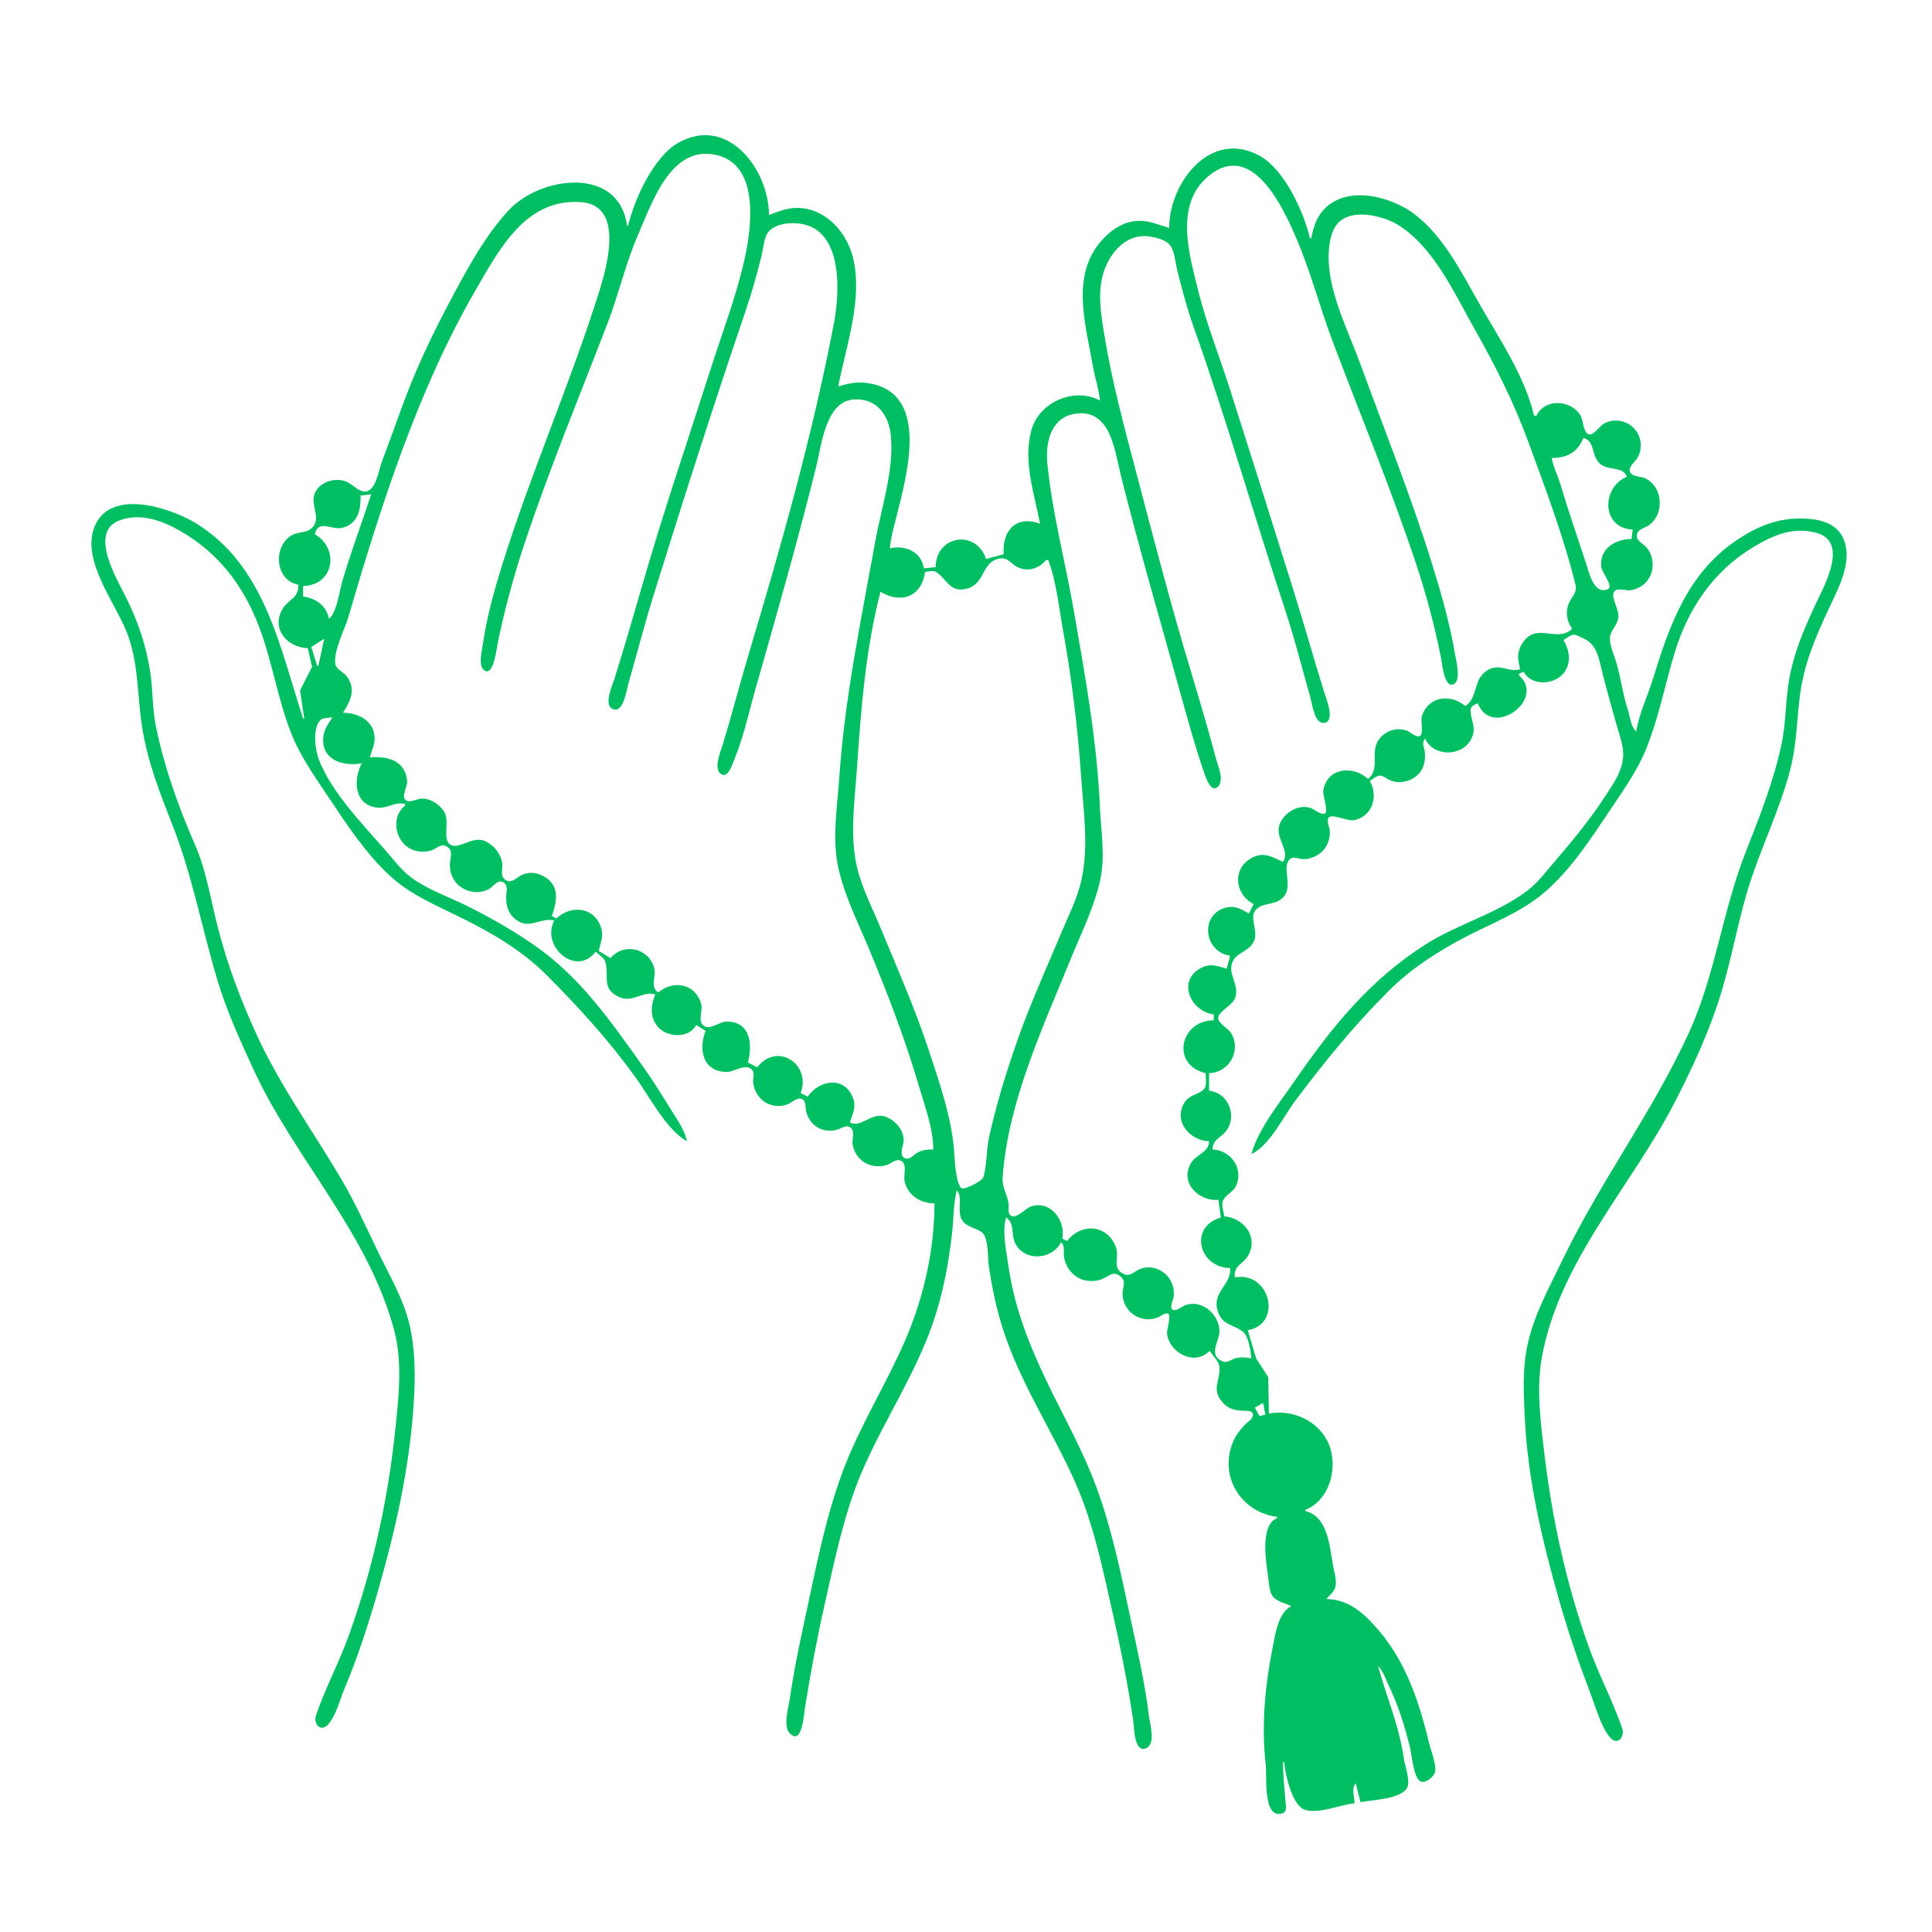 <svg xmlns="http://www.w3.org/2000/svg" xmlns:xlink="http://www.w3.org/1999/xlink" width="500" zoomAndPan="magnify" viewBox="0 0 375 375" height="500" preserveAspectRatio="xMidYMid meet" version="1.0"><path fill="#00bf63" d="M 121.926 43.773 L 121.699 43.773 C 120.129 32.137 104.871 34.18 98.73 40.816 C 94.438 45.457 91.359 51.012 88.371 56.535 C 84.777 63.184 81.434 69.969 78.746 77.043 C 77.164 81.203 75.719 85.414 74.137 89.574 C 73.562 91.082 73.281 93.25 72.305 94.535 C 70.68 96.68 68.938 94.332 67.488 93.605 C 65.613 92.668 62.969 93.227 61.652 94.828 C 59.652 97.262 62.207 99.781 61.008 101.879 C 59.957 103.719 57.887 102.984 56.328 104.078 C 52.922 106.465 53.508 112.703 57.918 113.5 C 57.918 116.426 55.859 116.168 54.66 118.516 C 52.711 122.32 55.965 125.727 59.742 125.805 L 60.562 129.434 L 58.234 134.008 L 59.059 139.477 L 58.832 139.477 C 54.312 125.609 51.387 109.637 37.875 101.473 C 32.945 98.492 21.262 94.676 18.301 102.336 C 15.809 108.789 22.293 116.895 24.562 122.617 C 27.012 128.797 26.586 135.121 27.645 141.527 C 28.727 148.086 31.09 154.07 33.5 160.215 C 37.32 169.945 39.168 180.09 42.141 190.066 C 43.914 196.027 46.516 201.738 49.105 207.383 C 57.16 224.934 71.566 239.332 76.562 258.426 C 78.199 264.676 77.312 271.922 76.637 278.25 C 75.219 291.484 72.336 304.438 67.871 316.984 C 65.949 322.395 63.191 327.543 61.328 332.938 C 60.754 334.605 62.273 336.332 63.695 334.707 C 65.254 332.93 65.996 329.855 66.898 327.695 C 69.531 321.414 71.641 314.875 73.504 308.328 C 76.805 296.754 79.441 285.02 80.262 273.008 C 80.637 267.547 80.699 261.957 79.355 256.602 C 78.168 251.867 75.578 247.52 73.469 243.156 C 71.133 238.328 68.949 233.434 66.211 228.801 C 60.656 219.41 54.363 210.742 49.789 200.773 C 46.793 194.242 44.32 187.676 42.465 180.723 C 40.93 174.949 40.156 169.156 37.719 163.633 C 34.594 156.562 31.75 148.426 30.234 140.844 C 29.539 137.371 29.695 133.844 29.156 130.363 C 28.379 125.332 26.762 120.559 24.492 116.008 C 22.766 112.547 17.191 103.375 23.07 101.059 C 27.105 99.469 31.383 101 34.914 103.02 C 42.395 107.297 47.176 113.59 50.219 121.477 C 52.871 128.348 53.883 135.816 56.656 142.668 C 58.391 146.953 61.215 150.918 63.766 154.746 C 67.301 160.047 71.152 165.91 75.914 170.203 C 79.961 173.848 85 175.883 89.809 178.273 C 95.582 181.141 101.406 184.578 105.98 189.152 C 112.363 195.535 118.137 201.879 123.426 209.207 C 126.148 212.98 129.242 219.148 133.316 221.512 C 132.938 219.387 131.492 217.387 130.367 215.586 C 128.531 212.656 126.766 209.742 124.754 206.926 C 118.543 198.227 112.641 189.637 103.703 183.461 C 99.367 180.465 94.781 177.836 90.035 175.539 C 86.613 173.883 82.863 172.586 79.785 170.293 C 77.781 168.801 76.227 166.641 74.582 164.773 C 70.168 159.746 64.203 153.602 61.82 147.227 C 61.176 145.5 60.566 140.973 62.348 139.656 C 62.871 139.266 63.891 139.363 64.527 139.25 C 63.746 140.434 62.965 141.445 62.773 142.895 C 62.164 147.496 66.672 148.871 70.219 148.137 C 68.523 151.363 68.688 156.391 73.41 156.773 C 75.234 156.926 77.043 155.441 78.648 156.113 L 78.648 156.34 C 75.598 158.734 76.797 163.984 80.469 165.082 C 81.535 165.402 82.844 165.395 83.887 165.008 C 84.672 164.715 85.508 163.82 86.391 164.168 C 88.266 164.906 87.289 166.5 87.309 167.961 C 87.328 169.465 87.953 170.98 89.137 171.941 C 90.738 173.25 92.953 173.531 94.82 172.617 C 95.555 172.258 96.512 170.848 97.391 171.125 C 98.781 171.574 98.266 173.059 98.242 174.113 C 98.203 175.711 98.625 177.199 99.875 178.289 C 102.66 180.715 104.828 177.969 107.574 178.672 C 104.949 183.688 111.777 189.625 115.547 184.824 L 115.777 184.824 C 116.301 185.398 117.23 185.883 117.477 186.656 C 118.324 189.348 116.594 191.84 120.105 193.5 C 122.805 194.781 124.789 192.223 127.164 193.027 C 126.328 195.199 126.078 197.48 127.742 199.363 C 129.547 201.41 133.793 201.586 135.137 198.953 L 136.961 200.09 C 135.52 203.625 136.391 208.062 141.059 208.062 C 142.625 208.062 144.719 206.297 145.961 207.648 C 146.562 208.305 146.086 209.32 146.18 210.117 C 146.344 211.508 147.027 212.797 148.125 213.672 C 149.445 214.73 151.34 214.957 152.902 214.336 C 153.648 214.043 154.566 213.105 155.402 213.246 C 156.531 213.434 156.266 214.785 156.438 215.586 C 156.719 216.879 157.469 218.066 158.602 218.777 C 159.723 219.48 161.203 219.641 162.473 219.281 C 163.254 219.055 164.133 218.312 164.953 218.781 C 166.059 219.41 165.352 220.953 165.473 221.965 C 165.68 223.688 166.801 225.254 168.395 225.945 C 169.566 226.457 171.062 226.52 172.266 226.074 C 173.047 225.785 173.883 224.93 174.762 225.258 C 176.215 225.797 175.312 228.062 175.574 229.258 C 176.176 232.043 178.676 233.562 181.375 233.586 C 181.375 242.32 179.41 251.301 176.043 259.336 C 172.805 267.051 168.406 274.23 165.074 281.895 C 161.086 291.066 159.09 300.871 157.004 310.605 C 155.641 316.973 154.219 323.297 153.297 329.746 C 153.055 331.449 151.938 335.031 153.293 336.434 C 155.699 338.926 156.043 332.707 156.227 331.57 C 157.309 324.832 158.539 318.176 160.043 311.516 C 161.996 302.883 163.836 293.699 167.352 285.539 C 171.551 275.801 177.574 266.902 181.07 256.828 C 182.996 251.277 184.062 245.566 184.758 239.738 C 185.102 236.879 185.016 233.879 185.703 231.082 C 186.93 232.094 185.703 235.082 186.699 236.777 C 187.703 238.484 190.309 238.32 191.055 239.773 C 191.887 241.391 191.684 244.09 191.949 245.891 C 192.555 249.984 193.406 254.023 194.668 257.969 C 198.035 268.512 204.297 277.762 208.742 287.82 C 212.301 295.871 214.148 305.012 216.078 313.566 C 217.602 320.305 218.926 327.016 219.934 333.848 C 220.125 335.141 220.105 340.207 222.363 339.371 C 224.441 338.605 223.211 334.727 223.023 333.164 C 222.25 326.699 220.777 320.383 219.414 314.023 C 217.57 305.402 215.824 296.793 212.758 288.504 C 210.465 282.297 207.262 276.418 204.324 270.5 C 200.305 262.395 196.953 254.465 195.695 245.438 C 195.285 242.473 194.5 239.238 195.27 236.32 C 197.129 237.547 196.094 239.719 197.176 241.562 C 199.18 244.973 204.258 244.418 205.977 241.105 C 206.805 242.012 206.34 242.941 206.539 244.07 C 206.836 245.758 207.859 247.273 209.395 248.078 C 210.676 248.75 212.359 248.812 213.723 248.34 C 215.238 247.82 216.039 246.461 217.57 247.832 C 218.676 248.824 217.848 249.898 217.883 251.133 C 217.934 253.051 219.035 254.812 220.781 255.609 C 222.059 256.191 223.34 256.207 224.656 255.746 C 225.195 255.555 226.168 254.711 226.742 254.992 C 227.391 255.312 226.426 258.113 226.52 258.879 C 226.957 262.531 231.812 265.191 234.676 262.297 L 234.906 262.297 C 235.41 263.188 236.578 264.227 236.676 265.262 C 236.934 267.973 234.984 269.652 237.336 272.254 C 238.715 273.777 240.301 273.809 242.184 273.855 C 242.66 273.867 243.168 274.043 243.195 274.605 C 243.227 275.371 242.215 275.965 241.746 276.434 C 240.777 277.41 239.875 278.57 239.336 279.844 C 236.535 286.5 240.828 293.516 247.887 294.426 L 247.887 294.656 C 244.414 296.035 245.797 303.574 246.199 306.504 C 246.348 307.602 246.359 308.891 247.031 309.832 C 247.797 310.906 249.508 311.156 250.621 311.746 C 248.121 313.105 247.578 316.938 247.07 319.492 C 245.574 326.965 244.781 334.906 245.676 342.508 C 245.934 344.688 245.082 353 248.785 352.004 C 249.965 351.688 249.566 350.469 249.504 349.57 C 249.332 347.074 249.031 344.551 249.027 342.051 L 249.254 342.051 C 249.441 344.324 250.766 350.301 253.137 351.223 C 255.777 352.254 260.176 350.242 262.922 350.027 C 262.918 348.895 262.242 346.949 263.148 346.152 L 264.062 349.797 C 266.367 349.363 271.488 349.234 273 347.215 C 273.941 345.965 272.688 342.812 272.488 341.367 C 271.609 335.031 269.137 329.441 267.477 323.367 C 268.531 324.41 268.949 325.922 269.586 327.238 C 271.418 331.027 272.637 335.012 273.656 339.09 C 274.012 340.516 274.359 344.84 275.578 345.688 C 276.539 346.352 278.203 344.98 278.492 344.098 C 278.934 342.754 277.805 340.004 277.469 338.633 C 275.496 330.508 273.043 322.766 267.477 316.301 C 264.793 313.184 261.805 310.414 257.457 310.379 C 258.023 309.633 258.926 309.035 259.18 308.098 C 259.531 306.797 258.957 305.062 258.727 303.77 C 258.059 300.059 257.715 294.324 253.355 293.289 L 253.355 293.059 C 258.543 291.051 260.035 283.605 257.348 279.16 C 255.059 275.375 250.555 273.586 246.293 274.375 L 246.172 267.312 L 243.82 263.664 L 242.195 258.195 C 249.047 256.977 246.508 246.676 239.688 247.941 C 239.383 245.461 241.473 245.43 242.441 243.387 C 244.152 239.77 241.234 236.387 237.637 236.094 C 237.527 235.227 237.059 234 237.34 233.152 C 237.73 231.973 239.371 231.398 239.922 230.168 C 241.441 226.781 238.891 223.266 235.359 223.105 C 235.387 220.949 237.191 220.875 238.211 219.227 C 240.082 216.211 238.281 212.082 234.676 211.711 L 234.676 208.293 C 238.551 208.211 240.98 203.977 238.984 200.547 C 238.457 199.637 236.414 198.645 236.441 197.586 C 236.477 196.305 239.23 195.164 239.742 193.711 C 240.672 191.07 238.156 189.082 239.258 186.648 C 240.117 184.75 242.594 184.699 243.453 182.547 C 244.238 180.562 242.324 177.938 243.879 176.465 C 245.473 174.949 247.965 175.945 249.453 173.656 C 250.801 171.582 248.73 168.117 250.426 166.715 C 251.098 166.16 252.129 166.742 252.898 166.762 C 254.258 166.801 255.785 166.152 256.723 165.184 C 257.742 164.133 258.246 162.574 258.102 161.125 C 258.027 160.461 257.328 159.102 258.008 158.59 C 258.797 158 261.637 159.48 262.922 159.184 C 266.484 158.359 267.531 154.484 265.883 151.555 C 266.449 151.266 267.188 150.543 267.836 150.547 C 268.547 150.555 269.312 151.301 269.984 151.531 C 271.887 152.184 274.043 151.645 275.402 150.168 C 276.438 149.043 276.688 147.566 276.566 146.086 C 276.48 145.031 275.859 144.25 276.59 143.352 C 278.242 146.891 283.617 146.945 285.492 143.578 C 286.727 141.371 285.508 140.047 285.43 137.895 C 285.398 137.082 286.215 136.762 286.84 136.516 C 289.551 143.461 300.215 135.77 294.812 131.047 L 294.812 130.82 L 295.723 130.363 C 297.133 133.129 301.516 132.984 303.379 130.797 C 305.086 128.797 304.684 126.309 303.469 124.211 C 304.039 123.922 304.652 123.344 305.289 123.227 C 305.93 123.105 306.543 123.586 307.113 123.809 C 310.211 125.039 310.375 128.207 311.184 131.273 C 312.051 134.551 312.945 137.816 313.879 141.074 C 314.414 142.941 315.23 145.031 315.043 147 C 314.773 149.84 313.242 151.953 311.738 154.289 C 308.812 158.828 305.41 162.965 301.902 167.051 C 300.242 168.98 298.648 171.164 296.633 172.738 C 290.852 177.246 283.039 179.297 276.816 183.242 C 265.773 190.234 258.402 199.477 251.07 210.117 C 248.176 214.32 244.309 219.043 242.879 224.016 C 246.449 222.352 249.027 216.844 251.336 213.762 C 257.035 206.145 262.789 199.09 269.531 192.348 C 273.922 187.953 279.285 184.535 284.789 181.691 C 289.742 179.133 295.016 177.141 299.367 173.551 C 304.582 169.258 308.625 163.043 312.352 157.48 C 314.91 153.66 317.766 149.688 319.504 145.402 C 321.914 139.453 323.145 133.074 324.977 126.945 C 327.578 118.25 332.473 110.914 340.367 106.164 C 344.195 103.863 348.145 102.156 352.668 103.457 C 359.078 105.301 353.766 114.297 352.141 117.832 C 350.043 122.406 348.195 126.742 347.297 131.73 C 346.531 135.977 346.688 140.25 345.785 144.492 C 344.297 151.48 341.527 158.594 338.898 165.227 C 334.32 176.766 332.984 189.184 327.77 200.547 C 320.762 215.809 310.715 229.188 303.406 244.297 C 300.625 250.051 297.43 255.711 296.281 262.07 C 295.52 266.305 295.754 270.574 295.941 274.832 C 296.473 287.02 299.348 299.125 302.688 310.832 C 304.449 317.008 306.555 323.066 308.836 329.062 C 309.777 331.531 310.785 335.207 312.496 337.23 C 313.941 338.945 315.449 337.133 314.863 335.441 C 312.996 330.043 310.246 324.902 308.32 319.492 C 304.035 307.445 301.305 295.031 299.785 282.352 C 299.062 276.305 298.184 269.723 299.242 263.664 C 302.535 244.918 316.586 230.391 325.047 213.992 C 328.52 207.262 331.742 200.27 333.984 193.027 C 336.02 186.441 337.195 179.59 339.164 172.977 C 341.539 165.008 345.344 157.555 347.457 149.504 C 348.699 144.766 348.742 140.172 349.316 135.379 C 350.086 128.941 352.402 123.637 355.121 117.832 C 356.82 114.207 359.27 109.656 358.148 105.527 C 357.25 102.203 354.449 101.016 351.301 100.723 C 346.074 100.238 341.77 101.762 337.406 104.633 C 327.539 111.121 324.086 121.289 320.77 131.957 C 319.777 135.168 318.082 138.691 317.59 141.984 C 316.488 140.934 316.391 139.066 315.93 137.656 C 315.012 134.836 314.633 131.855 313.848 128.996 C 313.426 127.461 312.395 125.348 312.492 123.754 C 312.574 122.391 313.953 121.32 314.129 119.883 C 314.312 118.43 312.766 116.141 313.199 115.047 C 313.668 113.875 315.52 114.699 316.449 114.57 C 318.59 114.281 320.328 112.688 320.703 110.539 C 320.969 109.027 320.594 107.387 319.562 106.23 C 318.949 105.543 317.645 105.004 317.699 103.934 C 317.766 102.707 319.281 102.512 320.09 101.926 C 321.195 101.129 321.934 99.812 322.102 98.461 C 322.383 96.203 321.504 93.965 319.41 92.867 C 318.586 92.434 316.762 92.582 316.387 91.594 C 316.016 90.621 317.191 89.816 317.668 89.121 C 318.289 88.219 318.578 87.02 318.457 85.93 C 318.09 82.562 314.438 80.637 311.438 82.145 C 310.594 82.566 309.395 84.461 308.484 84.32 C 307.324 84.145 307.297 81.555 306.801 80.691 C 305.008 77.578 299.848 77.246 298.227 80.688 L 297.773 80.688 C 295.91 72.836 290.859 65.52 286.934 58.586 C 283.605 52.703 280.191 45.98 274.766 41.727 C 270.098 38.066 261.094 35.68 256.621 41.043 C 255.402 42.5 254.871 44.453 254.492 46.281 L 254.266 46.281 C 253.066 41.102 249.293 32.859 244.473 30.223 C 234.918 24.996 226.934 35.516 226.934 44.23 C 224.82 43.629 223.047 42.77 220.781 42.871 C 218.305 42.984 216.113 44.344 214.406 46.055 C 207.527 52.938 210.73 62.984 212.184 71.348 C 212.555 73.473 213.316 75.578 213.492 77.727 C 208.395 75.051 201.566 78.113 200.141 83.652 C 198.594 89.672 200.734 95.766 201.875 101.652 C 197.203 99.91 194.457 103.051 194.816 107.578 L 191.398 108.488 C 189.406 102.641 181.656 103.934 181.605 110.082 L 179.328 110.312 C 178.836 107.059 175.672 105.734 172.723 106.438 C 172.879 104.445 173.461 102.449 173.945 100.512 C 175.992 92.316 180.902 75.539 167.711 74.277 C 165.934 74.105 164.391 74.539 162.699 74.992 C 164.223 67.137 167.496 58.176 165.605 50.156 C 164.402 45.051 160.191 40.352 154.727 40.355 C 152.691 40.359 151.133 41.055 149.258 41.723 C 149.258 32.996 141.352 22.316 131.719 27.676 C 126.914 30.352 123.152 38.59 121.926 43.773 M 181.148 223.105 C 180.012 223.109 178.961 223.176 177.961 223.789 C 177.297 224.191 176.566 225.168 175.695 224.82 C 174.27 224.254 175.52 222.148 175.41 221.055 C 175.215 219.133 173.777 217.512 172.039 216.805 C 169.242 215.668 167.195 219.035 164.977 217.863 C 165.426 216.293 166.219 214.98 165.637 213.309 C 164.047 208.738 159.039 209.543 156.777 212.852 L 155.41 212.168 C 157.496 206.562 150.871 202.156 146.98 207.156 L 145.16 206.242 C 146.059 202.941 145.789 198.285 141.059 198.285 C 139.629 198.285 137.785 200.055 136.539 199.043 C 135.375 198.102 136.473 196.164 136.098 194.852 C 134.965 190.91 130.762 190.176 127.848 192.57 L 127.621 192.57 C 126.113 191.207 127.473 189.594 126.949 187.785 C 125.855 183.984 121.004 182.949 118.508 185.965 L 116.23 184.598 C 116.488 183.098 117.184 181.828 116.734 180.266 C 115.52 176.035 110.945 175.559 108.031 178.215 L 107.805 178.215 L 107.121 177.762 C 108.25 174.652 108.68 171.324 104.844 169.77 C 103.613 169.273 102.395 169.301 101.199 169.875 C 100.273 170.32 99.336 171.5 98.25 170.875 C 96.91 170.109 97.668 168.715 97.48 167.508 C 97.18 165.594 95.699 163.855 93.91 163.168 C 91.648 162.297 88.844 165.055 87.316 163.887 C 85.848 162.762 87.391 159.367 86.172 157.48 C 85.273 156.09 83.539 154.949 81.836 155.004 C 80.938 155.031 79.523 155.949 78.73 155.281 C 77.859 154.551 79.129 152.57 79.027 151.555 C 78.613 147.516 75.109 146.738 71.812 147 C 72.121 145.641 72.793 144.574 72.715 143.125 C 72.543 139.832 69.473 138.348 66.574 138.34 C 68.078 136.031 69.145 133.793 67.309 131.277 C 66.762 130.531 65.246 129.871 65.094 128.949 C 64.668 126.406 66.867 122.32 67.582 119.883 C 73.914 98.254 81.094 75.645 92.445 56.078 C 97.094 48.07 102.176 38.457 112.816 39.238 C 121.086 39.844 117.91 51.406 116.383 56.309 C 110.766 74.312 103.098 91.609 97.477 109.629 C 95.91 114.648 94.445 119.906 93.711 125.121 C 93.539 126.336 92.613 129.773 94.367 130.285 C 95.836 130.715 96.406 125.836 96.598 124.895 C 97.906 118.445 99.656 112.004 101.73 105.754 C 106.535 91.281 112.379 77.141 117.867 62.914 C 120.074 57.207 121.398 51.227 123.844 45.598 C 126.473 39.555 129.949 28.898 138.098 29.918 C 147.746 31.121 145.898 44.301 144.449 50.609 C 142.801 57.781 140.184 64.582 137.949 71.574 C 133.492 85.531 128.746 99.418 124.691 113.5 C 122.941 119.582 121.156 125.688 119.27 131.73 C 118.867 133.023 116.922 137.199 119.195 137.711 C 121.027 138.125 121.594 134.023 121.926 132.871 C 123.535 127.258 124.984 121.586 126.715 116.008 C 132.496 97.395 138.422 78.852 144.703 60.41 C 145.91 56.871 146.902 53.324 147.809 49.699 C 148.148 48.328 148.254 46.094 149.16 44.988 C 150.09 43.855 151.961 43.391 153.359 43.328 C 163.703 42.859 163.148 56.047 161.832 62.914 C 157.699 84.488 151.629 105.914 145.324 126.945 C 143.578 132.773 142.066 138.688 140.297 144.492 C 139.898 145.809 138.25 149.551 140.195 150.375 C 141.469 150.914 142.355 147.797 142.688 147 C 144.398 142.836 145.387 138.117 146.621 133.781 C 150.703 119.484 154.793 105.141 158.398 90.715 C 159.43 86.59 160.203 77.957 165.66 77.543 C 170.129 77.203 172.527 80.555 172.91 84.562 C 173.551 91.309 171.078 98.488 169.891 105.07 C 167.137 120.348 163.969 135.367 162.906 150.871 C 162.535 156.301 161.543 162.344 162.574 167.734 C 163.676 173.465 166.629 179.219 168.848 184.598 C 172.375 193.148 175.691 201.691 178.285 210.574 C 179.445 214.547 181.137 218.93 181.148 223.105 M 305.062 121.934 L 305.062 122.16 C 301.969 124.836 298.039 120.488 295.32 125.121 C 294.996 125.672 294.789 126.316 294.691 126.945 C 294.535 127.949 294.906 128.922 295.039 129.906 C 292.812 130.613 291.074 128.578 288.66 130.129 C 285.855 131.934 286.973 135.105 284.562 136.973 L 284.332 136.973 C 281.562 134.691 277.449 135.086 276.035 138.793 C 275.664 139.766 276.312 142.137 275.727 142.746 C 275.109 143.391 273.766 142.109 273.172 141.867 C 271.656 141.25 269.898 141.523 268.617 142.531 C 265.172 145.238 268.277 148.652 265.656 151.098 L 265.43 151.098 C 262.602 148.559 257.637 148.957 256.848 153.379 C 256.68 154.324 257.922 157.516 257.148 157.895 C 256.395 158.266 255.031 156.988 254.266 156.781 C 252.008 156.16 249.637 157.523 248.582 159.531 C 247.02 162.504 250.609 164.934 249.027 167.277 C 247.145 166.496 245.68 165.406 243.562 166.246 C 239.176 167.992 239.371 173.426 243.332 175.48 L 242.422 177.305 C 241.223 176.648 239.984 175.848 238.551 176.051 C 232.84 176.871 233.359 184.695 238.777 185.508 L 238.094 188.016 C 236.539 187.59 235.137 186.988 233.539 187.68 C 228.312 189.945 230.836 196.258 235.59 196.902 L 235.59 198.039 C 229.062 198.043 227.18 206.672 233.992 208.293 C 233.992 209.102 234.289 210.648 233.758 211.316 C 232.902 212.402 231.031 212.43 230.078 213.766 C 227.508 217.348 230.805 221.426 234.676 221.512 C 234.648 223.77 232.188 223.957 231.117 225.84 C 228.941 229.664 232.762 233.215 236.5 232.902 L 236.957 236.32 C 230.641 238.145 232.746 246.102 238.777 246.121 C 239.031 249.367 235.277 250.727 236.312 254.324 C 237.207 257.438 239.469 256.926 241.383 258.621 C 242.387 259.508 242.766 262.379 242.879 263.664 C 241.793 263.465 240.766 263.344 239.688 263.676 C 239.031 263.883 238.156 264.555 237.449 264.293 C 234.441 263.16 236.531 260.566 236.676 258.652 C 236.809 256.906 235.809 255.102 234.441 254.082 C 233.199 253.156 231.594 252.785 230.121 253.309 C 229.488 253.535 228.375 254.516 227.695 254.246 C 226.863 253.922 227.773 252.191 227.824 251.59 C 227.977 249.762 227.297 248.051 225.793 246.949 C 224.441 245.961 222.789 245.703 221.238 246.332 C 220.281 246.719 219.367 247.797 218.277 247.344 C 215.637 246.254 217.375 244.094 216.578 242.02 C 214.871 237.578 209.812 237.367 207.117 240.879 L 206.203 240.422 C 206.84 237.008 204.113 233.059 200.281 234.109 C 199.121 234.43 197.582 236.395 196.445 236.059 C 195.488 235.773 195.84 234.543 195.777 233.816 C 195.613 231.91 194.473 230.578 194.609 228.574 C 195.598 214.09 202.309 199.688 207.707 186.418 C 209.781 181.328 212.516 175.859 213.621 170.469 C 214.531 166.008 213.699 161.281 213.504 156.797 C 212.934 143.82 210.648 131.293 208.426 118.516 C 206.762 108.957 204.203 99.477 203.281 89.805 C 202.898 85.777 204.074 80.988 208.711 80.301 C 215.637 79.277 216.375 87.57 217.621 92.539 C 221.285 107.121 225.508 121.578 229.535 136.059 C 230.781 140.547 232.043 145.102 233.559 149.504 C 233.824 150.281 234.828 153.652 236.086 152.93 C 237.891 151.887 236.398 148.668 236.016 147.227 C 234.516 141.504 232.805 135.809 231.098 130.137 C 227.285 117.473 223.941 104.641 220.582 91.855 C 218.277 83.09 215.906 74.375 214.422 65.422 C 213.523 59.992 212.488 54.293 215.871 49.473 C 217.547 47.086 220.062 45.465 223.062 45.895 C 224.336 46.078 226.152 46.492 227.031 47.508 C 227.988 48.617 228.148 51.035 228.496 52.434 C 229.426 56.125 230.371 59.781 231.645 63.371 C 238.125 81.586 243.426 100.156 249.484 118.516 C 251.312 124.059 252.738 129.762 254.332 135.375 C 254.68 136.598 255.152 140.527 256.996 140.316 C 259.293 140.051 257.363 135.426 256.992 134.238 C 255.016 127.871 253.215 121.461 251.227 115.098 C 247.098 101.863 242.914 88.652 238.699 75.449 C 236.66 69.062 234.164 62.824 232.543 56.309 C 230.758 49.129 227.859 39.336 234.906 33.902 C 243.121 27.57 248.957 40.09 251.531 46.055 C 254.379 52.652 256.16 59.617 258.691 66.332 C 264.133 80.762 270.059 94.988 274.918 109.629 C 276.863 115.484 278.477 121.578 279.688 127.629 C 279.891 128.652 280.273 133.102 281.824 132.887 C 283.809 132.617 282.648 128.348 282.453 127.172 C 281.453 121.164 279.754 115.211 277.949 109.398 C 273.883 96.305 268.75 83.539 264.051 70.664 C 261.824 64.57 258.391 57.852 257.93 51.293 C 257.762 48.875 257.992 45.012 259.82 43.18 C 262.586 40.418 268.492 41.891 271.352 43.652 C 278.355 47.973 282.395 57.152 286.32 64.055 C 290.242 70.961 293.883 78.227 296.621 85.703 C 299.922 94.703 303.512 104.195 305.801 113.5 C 306.164 114.996 305.176 115.676 304.586 116.918 C 303.812 118.566 304.062 120.469 305.062 121.934 M 315.766 92.539 C 310.793 94.625 310.805 102.508 316.906 102.793 L 316.68 104.613 C 313.57 104.617 310.367 106.5 310.801 110.082 C 310.918 111.086 313.246 113.84 312.082 114.359 C 309.367 115.566 308.391 110.961 307.871 109.398 C 306.16 104.246 304.41 99.105 302.848 93.906 C 302.344 92.23 301.484 90.617 301.188 88.891 C 304.145 88.891 306.148 87.859 307.34 85.02 C 309.625 85.574 308.809 88.43 310.535 89.984 C 312.195 91.473 314.996 90.398 315.766 92.539 M 72.043 95.957 C 70.184 101.66 68.039 107.277 66.379 113.047 C 65.859 114.852 65.344 118.969 63.844 120.109 C 63.383 117.539 61.293 116.113 58.832 115.781 L 58.832 113.73 C 64.77 113.68 65.98 106.52 61.109 103.703 C 61.836 100.648 64.414 103.043 66.574 102.418 C 69.59 101.547 70.023 98.848 69.992 96.184 L 72.043 95.957 M 203.016 108.715 L 203.473 108.715 C 205.031 112.879 205.512 117.793 206.301 122.16 C 208.043 131.812 209.199 141.328 209.871 151.102 C 210.316 157.613 211.328 164.227 209.926 170.695 C 209.121 174.406 207.309 177.922 205.848 181.406 C 202.969 188.266 199.859 195.117 197.398 202.141 C 195.266 208.227 193.344 214.523 191.953 220.828 C 191.414 223.262 191.59 226.23 190.844 228.539 C 190.613 229.266 187.586 230.723 186.848 230.684 C 185.652 230.621 185.305 225.391 185.25 224.246 C 184.91 217.375 182.312 209.996 180.16 203.508 C 177.516 195.527 174.102 187.812 170.895 180.039 C 169.27 176.094 167.172 172.152 166.266 167.961 C 164.945 161.852 165.902 155.426 166.324 149.277 C 167.109 137.785 168 126.082 170.898 114.867 C 174.84 117.242 178.895 115.895 179.555 110.996 C 180.172 110.969 181.137 110.66 181.688 111.012 C 183.789 112.348 184.273 115.039 187.527 114.293 C 191.461 113.391 190.352 108.754 194.359 108.379 C 195.605 108.266 196.324 109.445 197.32 109.988 C 199.336 111.082 201.617 110.434 203.016 108.715 M 62.93 123.984 L 61.793 129.223 L 61.562 129.223 L 60.426 125.578 L 62.93 123.984 M 70.449 147.91 L 70.219 148.137 L 70.449 147.91 M 245.156 272.324 L 245.609 274.602 L 244.473 274.832 L 243.562 273.234 Z M 245.156 272.324 " fill-opacity="1" fill-rule="nonzero"/></svg>